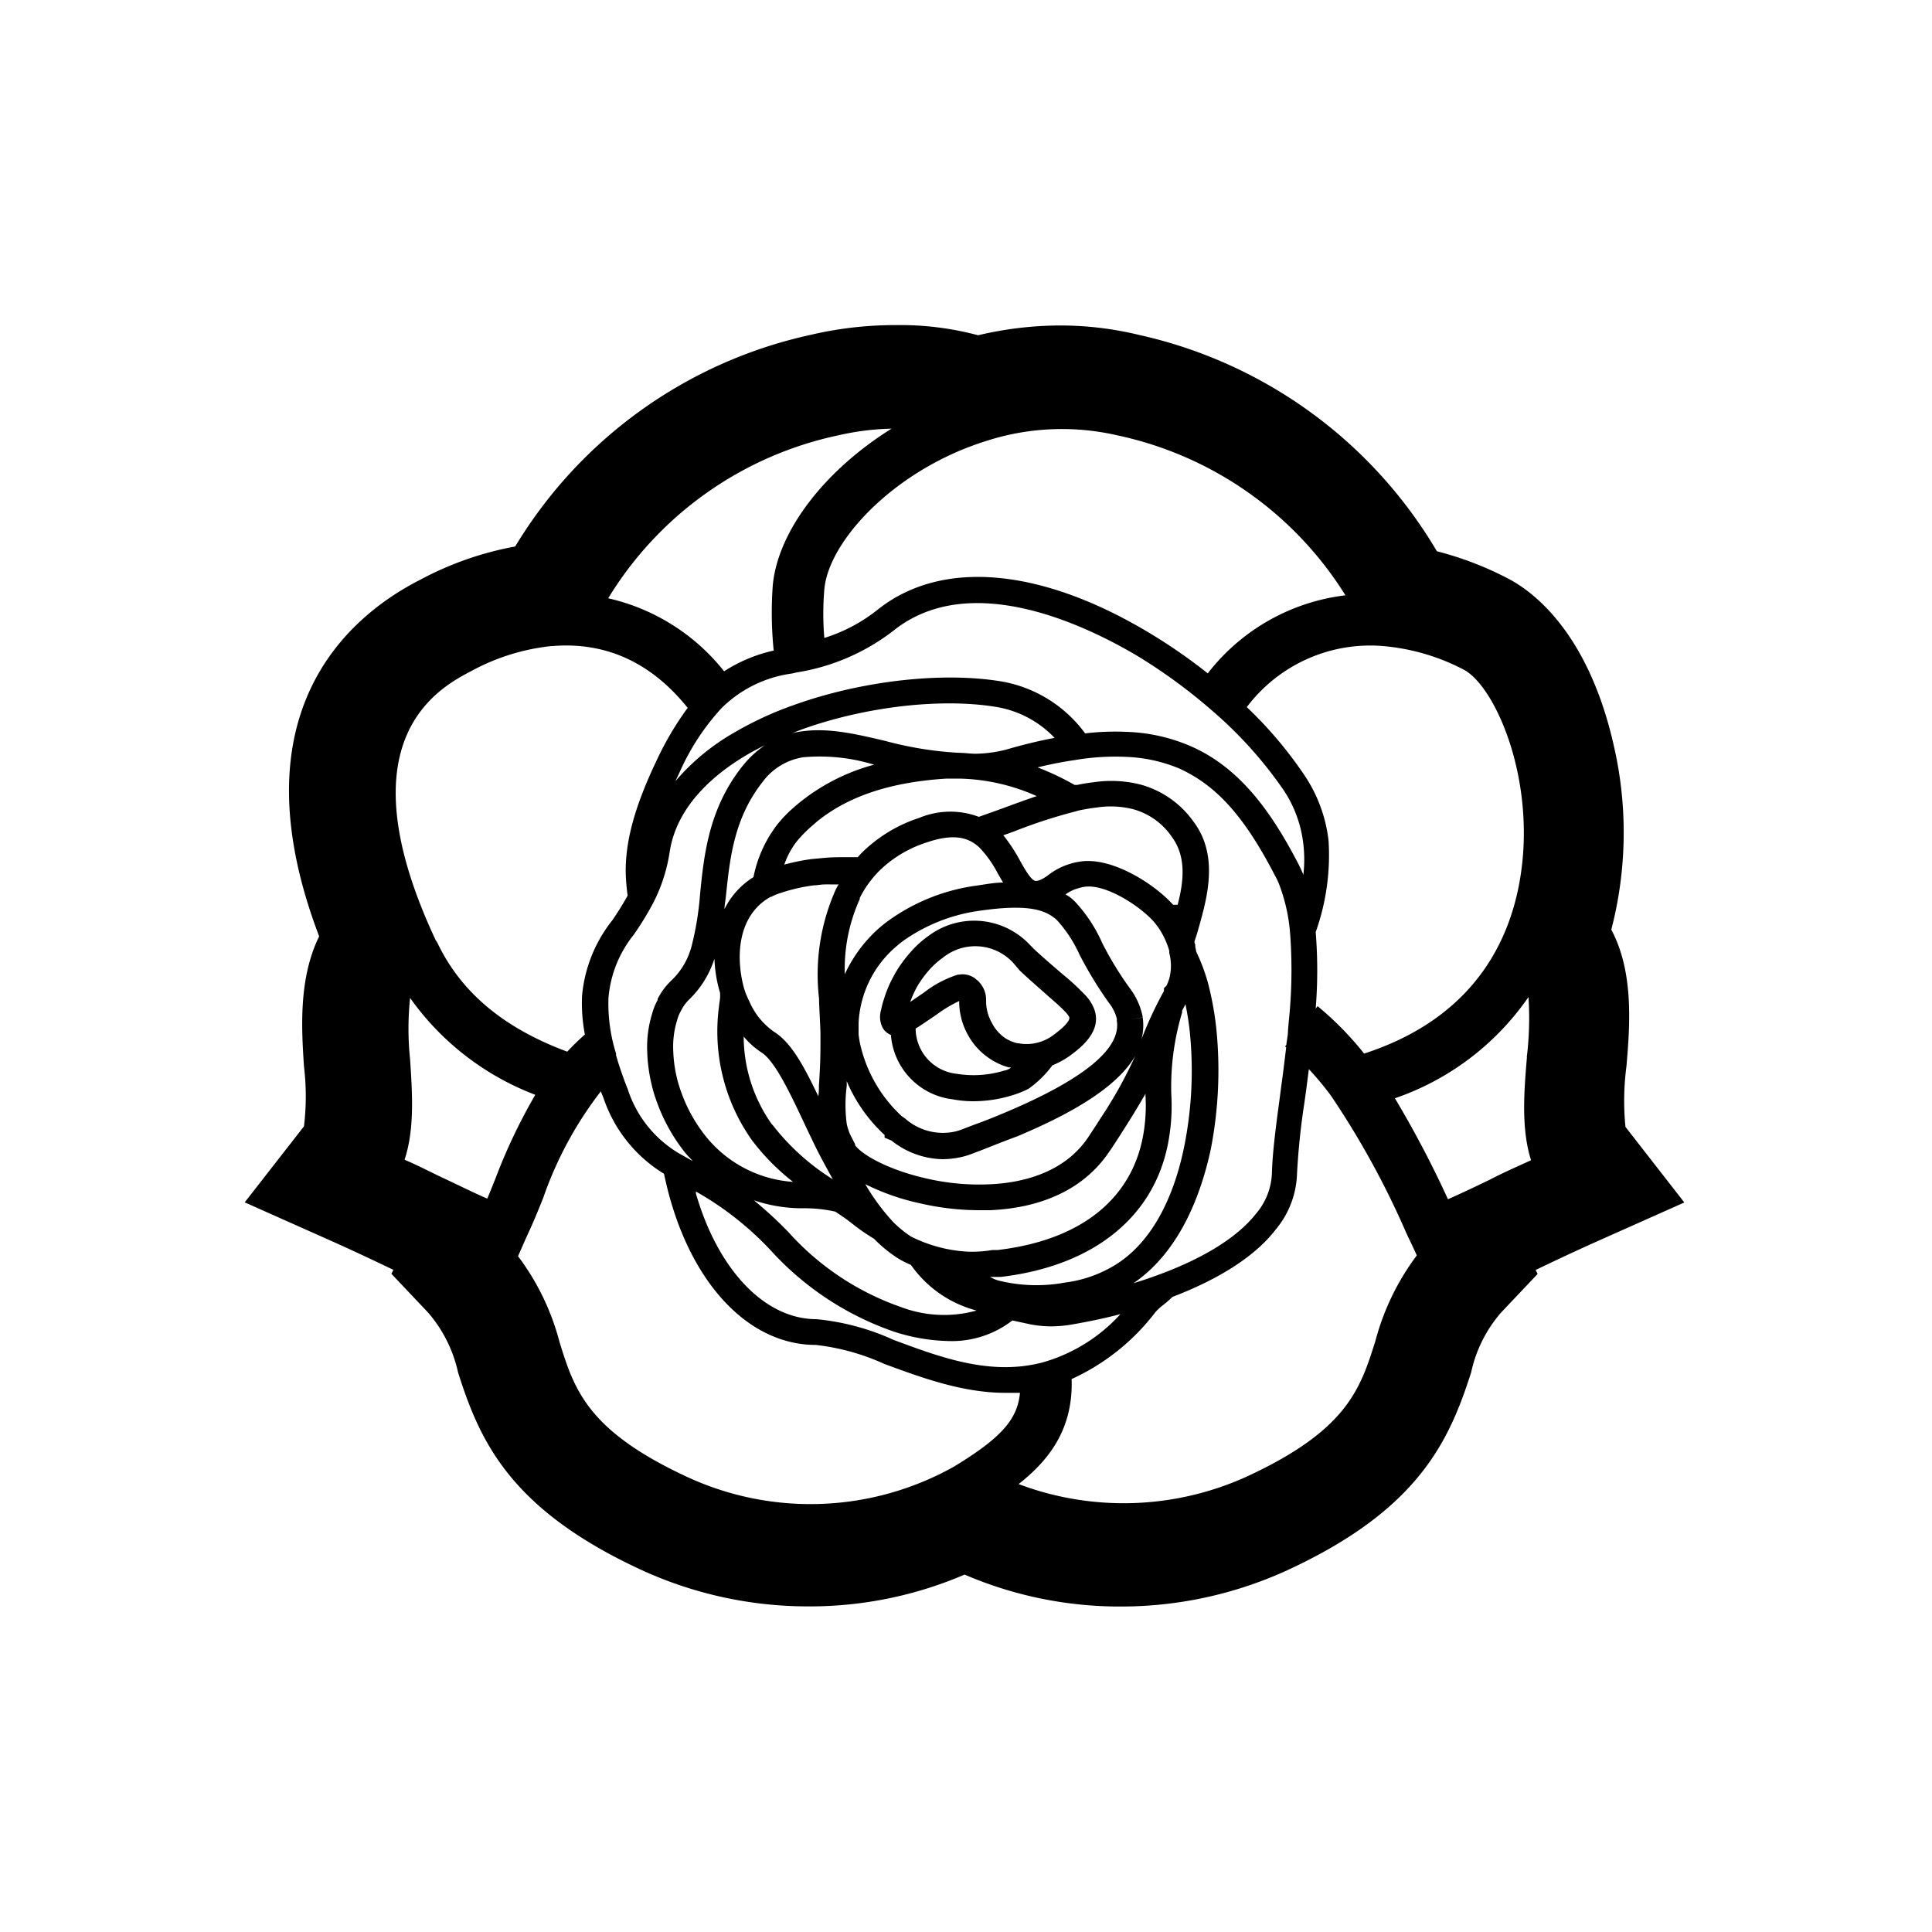 <svg id="expanded" xmlns="http://www.w3.org/2000/svg" viewBox="0 0 150 150"><title>Carnation-bold</title><path d="M72,72.73l-.18.13a8,8,0,0,0-1.07,1,10.89,10.89,0,0,0-1,1.3c-.14.22-.27.44-.39.67a9.19,9.19,0,0,0-.72,1.71,6.42,6.42,0,0,0-.23.86,1.84,1.84,0,0,0,.15,1.45,1.25,1.25,0,0,0,.61.5h0a5.45,5.45,0,0,0,4.79,5,8.67,8.67,0,0,0,1.63.15,10.32,10.32,0,0,0,3-.46c.23-.07.46-.15.65-.23a6.15,6.15,0,0,0,.62-.28,8.21,8.21,0,0,0,1.85-1.82,6.47,6.47,0,0,0,1.38-.76c.78-.58,2.62-1.94,1.8-3.76a3.35,3.35,0,0,0-.7-1,18.5,18.5,0,0,0-1.7-1.56c-.58-.5-1.25-1.07-2-1.75-.18-.16-.35-.34-.53-.52A5.92,5.92,0,0,0,72,72.73Zm6,10.38a8.15,8.15,0,0,1-3.72.26,3.56,3.56,0,0,1-3.19-3.52l.11-.06c.32-.2.69-.46,1.08-.72l.51-.35a10.19,10.19,0,0,1,1.68-1,5.35,5.35,0,0,0,.69,2.65,5.2,5.2,0,0,0,1.71,1.84,5,5,0,0,0,1.45.66l.17,0h0C78.39,83,78.22,83.05,78.05,83.11Zm1.16-7.77c.74.7,1.43,1.29,2,1.8s1.16,1,1.51,1.38h0a2.15,2.15,0,0,1,.34.43c.14.33-.67,1-1.16,1.36a3.47,3.47,0,0,1-2.84.68L79,81a3,3,0,0,1-1-.43A3.22,3.22,0,0,1,77,79.4a3.45,3.45,0,0,1-.44-1.73,2,2,0,0,0-.73-1.6,1.62,1.62,0,0,0-1.38-.4l-.08,0a8.43,8.43,0,0,0-2.62,1.38l-.51.35-.57.39a8.13,8.13,0,0,1,.47-1.07,6,6,0,0,1,.33-.54,8.14,8.14,0,0,1,.79-1,6.38,6.38,0,0,1,.84-.75l.1-.07a4,4,0,0,1,5.46.39Z"/><path d="M19,93.35l7,3.12c1.71.77,3.21,1.48,4.54,2.12l-.15.31,2.84,3a10.55,10.55,0,0,1,2.33,4.64c1.71,5.42,4.09,10.67,14.28,15.37a31,31,0,0,0,12.93,2.81,30.46,30.46,0,0,0,12.12-2.47A30.46,30.46,0,0,0,87,124.73a31,31,0,0,0,12.93-2.81c10.19-4.7,12.57-10,14.29-15.37a10.44,10.44,0,0,1,2.32-4.64l2.84-3-.15-.31c1.33-.64,2.83-1.35,4.54-2.12l7-3.12-4.57-5.87a20.61,20.61,0,0,1,.08-4.73c.25-3,.61-7.24-1.18-10.58A30,30,0,0,0,125.32,58c-2-9-6.4-12.12-8.21-13.07a25.72,25.72,0,0,0-5.55-2.13A35.87,35.87,0,0,0,88.42,26a26,26,0,0,0-6.1-.73,27.81,27.81,0,0,0-6.38.76,23.34,23.34,0,0,0-6.31-.79h0a28.77,28.77,0,0,0-6.7.76A35.66,35.66,0,0,0,40,42.43,25.13,25.13,0,0,0,32.65,45C26.73,48,18.29,55.66,24.78,72.7,23.15,76,23.42,80,23.6,82.79a19.38,19.38,0,0,1,0,4.66Zm99.55-11.27c-.22,2.64-.46,5.54.32,8-1.18.54-2.23,1-3.2,1.51-1.22.59-2.28,1.09-3.25,1.52a80.81,80.81,0,0,0-4.12-7.84,20.81,20.81,0,0,0,10.37-7.86A25.16,25.16,0,0,1,118.54,82.08ZM38.47,91.49c-.22.56-.43,1.08-.64,1.57-1-.43-2-.93-3.23-1.51-1-.46-2-1-3.19-1.51.79-2.37.6-5.2.43-7.78a22.76,22.76,0,0,1,0-4.78A21.09,21.09,0,0,0,41.56,85,43.56,43.56,0,0,0,38.47,91.49ZM56,55a9.57,9.57,0,0,1,5.5-2.71l.34-.08a16.52,16.52,0,0,0,7.56-3.27c6.07-4.83,15.26-.18,18.93,2A42.06,42.06,0,0,1,94,55.08a32.21,32.21,0,0,1,5.65,6.25,9.44,9.44,0,0,1,1.54,4.2,10.17,10.17,0,0,1,0,2.4,1,1,0,0,0-.06-.16c-.09-.22-.2-.45-.31-.67-1.85-3.55-4.3-7.42-8.43-9.19a13.61,13.61,0,0,0-4.72-1.08,20,20,0,0,0-3.42.11,10.23,10.23,0,0,0-6.31-4c-4.6-.82-11-.11-16.31,1.8A26.71,26.71,0,0,0,57,56.88a17.19,17.19,0,0,0-4.56,3.77l.36-.77A18.27,18.27,0,0,1,56,55ZM99.86,81.31c-.12,1-.25,2.07-.39,3.07l-.13,1c-.3,2.22-.55,4.18-.59,5.73a5.14,5.14,0,0,1-1.24,3.13c-1.46,1.85-4.15,3.51-7.8,4.82q-.83.3-1.71.57c3.65-2.49,5.27-7,6-10.38a32,32,0,0,0,.42-9.52,24.67,24.67,0,0,0-.59-3.25,14.18,14.18,0,0,0-.58-1.74c-.11-.28-.23-.55-.37-.84l-.08-.39,0-.16-.06-.19,0-.07c.13-.38.24-.72.46-1.54.75-2.65,1.2-5.43-.53-7.75a7.45,7.45,0,0,0-4.17-2.9,9.27,9.27,0,0,0-3.57-.17q-.63.07-1.29.21l-.21,0a21.32,21.32,0,0,0-2.87-1.36c1-.25,2-.44,2.9-.57a18.75,18.75,0,0,1,4.13-.24,11.85,11.85,0,0,1,4,.91C94.45,61,96.61,63.37,99,68c.1.18.19.37.27.55a13.63,13.63,0,0,1,.9,4,38.4,38.4,0,0,1-.12,6.85L100,80c0,.38-.09.75-.13,1.13l-.1.12ZM80.94,105.78c-4.07,1.07-8-.43-11.56-1.75a18.67,18.67,0,0,0-6-1.61c-4,0-7.64-3.83-9.35-9.76,0,0,0-.1,0-.15a24.3,24.3,0,0,1,5.82,4.58,23.1,23.1,0,0,0,9.59,6.31,14.62,14.62,0,0,0,4.27.72,7.66,7.66,0,0,0,4.89-1.6l1.39.3a8.92,8.92,0,0,0,1.63.16,9.93,9.93,0,0,0,1.68-.16c1.27-.22,2.5-.48,3.69-.79A12.92,12.92,0,0,1,80.94,105.78ZM59.83,69.63h0l.05,0a4,4,0,0,1,.73-.3,13.42,13.42,0,0,1,2.56-.59h0c.26,0,.51-.06.78-.07s.77,0,1.16,0a1.74,1.74,0,0,0-.11.18l-.11.21a16.16,16.16,0,0,0-1.3,8.46c0,.44.08,1.7.11,2.64,0,.44,0,.8,0,1,0,1.25-.06,2.25-.12,3.13,0,.29,0,.56-.05.82-1.12-2.35-2.1-4.17-3.43-5a5.54,5.54,0,0,1-1.92-2.36c-.09-.16-.15-.33-.22-.48s-.14-.38-.2-.56C57.06,74.1,57.36,71,59.83,69.63Zm16.23-3.81a8.68,8.68,0,0,1,1.41,2l.41.7c-.61,0-1.27.12-2,.23a15.18,15.18,0,0,0-6.76,2.63c-.26.18-.49.36-.72.55a10.81,10.81,0,0,0-2.81,3.71,13.13,13.13,0,0,1,1.16-5.83l0-.09a8.21,8.21,0,0,1,1.53-2.12A9.3,9.3,0,0,1,72,65.39C74.35,64.59,75.4,65.2,76.06,65.82Zm14.72,8,0,.16a4.06,4.06,0,0,1,.12,1.31,4.22,4.22,0,0,1-.1.62,3.71,3.71,0,0,1-.24.63l-.19.18v.17a.09.09,0,0,0,0,.05,29.6,29.6,0,0,0-1.75,3.76A4.23,4.23,0,0,0,88.72,79l-1,.15,1-.16a1.8,1.8,0,0,0-.06-.31,5.46,5.46,0,0,0-.93-1.94,25.77,25.77,0,0,1-2.16-3.54A11.56,11.56,0,0,0,83.46,70a4.34,4.34,0,0,0-.44-.38l-.29-.18a3.08,3.08,0,0,1,1-.48,3.48,3.48,0,0,1,.41-.1c1.78-.32,4.83,1.79,5.68,3l.12.16A6.38,6.38,0,0,1,90.78,73.81ZM88.94,85.12a13.17,13.17,0,0,1-.14,2.76C88,93,84,96.28,77.46,97.05l-.4,0a9.69,9.69,0,0,1-1.92.13A11.16,11.16,0,0,1,70.72,96a8.85,8.85,0,0,1-1.37-1.12,16.61,16.61,0,0,1-2.17-2.94,18.23,18.23,0,0,0,4.36,1.51,20.35,20.35,0,0,0,4.49.51l.83,0c4.2-.18,7.41-1.76,9.28-4.57l.15-.21c.29-.45.57-.87.82-1.27.8-1.24,1.38-2.22,1.83-3C88.94,84.91,88.93,85,88.94,85.12Zm-20.26,3v.21l.53.22a6.55,6.55,0,0,0,4,1.45,6.8,6.8,0,0,0,.89-.07,5.94,5.94,0,0,0,1.39-.36l.94-.36c.81-.32,1.69-.67,2.59-1,3.37-1.43,7.53-3.49,9.12-6.23a33.61,33.61,0,0,1-2.7,4.85c-.24.39-.51.8-.8,1.23l-.14.22c-1.9,2.84-5.24,3.57-7.71,3.67a18,18,0,0,1-4.8-.44c-2.93-.65-5-1.8-5.6-2.59l0-.08h0L66,88.07a4.14,4.14,0,0,1-.26-.82,11.09,11.09,0,0,1,0-2.92c0-.12,0-.26,0-.39A12.06,12.06,0,0,0,68.68,88.12ZM81.84,71.25a1.8,1.8,0,0,1,.23.2,10.12,10.12,0,0,1,1.73,2.64,30.22,30.22,0,0,0,2.31,3.79,3.19,3.19,0,0,1,.6,1.22l0,.16c.34,2.14-2.53,4.51-8.54,7.06-.87.37-1.74.72-2.53,1l-.94.36a3.71,3.71,0,0,1-.94.24,4.42,4.42,0,0,1-3.49-1.08L70,86.65a10.88,10.88,0,0,1-3.2-5.51,7,7,0,0,1-.14-.84l0-.88a8.34,8.34,0,0,1,3-6c.17-.15.34-.28.56-.44a13.43,13.43,0,0,1,5.92-2.28C79.83,70.17,81.07,70.67,81.84,71.25ZM59.13,81.72c1,.65,2.08,2.88,3.2,5.25.23.5.47,1,.72,1.51.16.35.34.71.53,1.08.33.64.7,1.31,1.08,2A17.85,17.85,0,0,1,60,87.36a.6.6,0,0,0-.08-.08,11.8,11.8,0,0,1-2.18-6.8A6.33,6.33,0,0,0,59.13,81.72Zm5.72,12.35c.39.26.77.51,1.08.75l.27.21a14.75,14.75,0,0,0,1.65,1.14l.1.1a10.84,10.84,0,0,0,1.65,1.35,6.82,6.82,0,0,0,1.11.58l.11.14a9,9,0,0,0,5,3.41,9.44,9.44,0,0,1-5.84-.26,21,21,0,0,1-8.73-5.79,31,31,0,0,0-2.72-2.51,11.73,11.73,0,0,0,3.8.62A10.91,10.91,0,0,1,64.85,94.07Zm21.67,4.18a9.84,9.84,0,0,1-3.85,1.33,12.18,12.18,0,0,1-5.15-.16,2.66,2.66,0,0,1-.65-.28l.45,0,.38,0c7.37-.87,12.13-4.83,13.07-10.84A15.1,15.1,0,0,0,90.94,85a20,20,0,0,1,.84-6.39l0-.15.26-.49c.13.64.24,1.29.32,2a29.83,29.83,0,0,1-.39,8.9C91.36,92,89.89,96.21,86.52,98.25Zm4.91-28h-.35c-1.43-1.61-4.83-3.8-7.32-3.34a4.2,4.2,0,0,0-.65.15,5.13,5.13,0,0,0-1.68.85c-.67.51-1,.5-1.05.48-.33-.06-.8-.88-1.17-1.54a13.27,13.27,0,0,0-1.31-2l.84-.3A39.57,39.57,0,0,1,83.5,63a4.05,4.05,0,0,1,.47-.12c.39-.07.76-.14,1.15-.18a7.08,7.08,0,0,1,2.83.12A5.35,5.35,0,0,1,91,65C92,66.38,92,68.11,91.43,70.25ZM78,62.7c-.72.27-1.4.5-2,.72a6.28,6.28,0,0,0-4.63.08,11.3,11.3,0,0,0-4.46,2.71c-.11.11-.21.22-.31.34h-.76c-.68,0-1.32,0-2,.07l-.85.08h0a16.32,16.32,0,0,0-2.1.43,6.28,6.28,0,0,1,1-1.84,10.19,10.19,0,0,1,1.18-1.19l.33-.29c2.45-2,5.76-3.09,10.09-3.36.34,0,.67,0,1,0a15.46,15.46,0,0,1,6,1.36C79.66,62.09,78.82,62.4,78,62.7Zm-2.27-4.18c-.42,0-.83-.07-1.25-.07h0a27.64,27.64,0,0,1-5.73-.92c-2.37-.56-4.61-1.09-6.8-.7a3.56,3.56,0,0,0-.47.1l.78-.3c5-1.8,11-2.47,15.28-1.71a8.07,8.07,0,0,1,4.34,2.37c-1.19.22-2.46.53-3.84.93A10.22,10.22,0,0,1,75.77,58.52Zm-13.44.28a14.38,14.38,0,0,1,5.57.57,15.64,15.64,0,0,0-6.13,3.23l-.34.3h0A10.15,10.15,0,0,0,60.36,64,9.81,9.81,0,0,0,58.5,68.1a6.06,6.06,0,0,0-2.25,2.48c0-.31.07-.63.11-1,.31-3,.64-6.08,2.87-8.9a1.47,1.47,0,0,0,.1-.13A4.83,4.83,0,0,1,62.33,58.8ZM55.47,74.43a10.43,10.43,0,0,0,.44,2.67h0a.59.59,0,0,0,0,.13l0,.12c0,.27-.07.54-.08.74a14.61,14.61,0,0,0,2.56,10.45l.07.09a17.4,17.4,0,0,0,3.11,3.13,9.51,9.51,0,0,1-6.76-3.52,11.87,11.87,0,0,1-1.61-2.66c-.16-.37-.31-.76-.44-1.16a10.34,10.34,0,0,1-.49-2.85,6.84,6.84,0,0,1,.29-2.32,3,3,0,0,1,.31-.77l.13-.24h0a3.29,3.29,0,0,1,.57-.7A7.63,7.63,0,0,0,55.47,74.43Zm-6.28-1.84a23.2,23.2,0,0,0,1.5-2.44A12.8,12.8,0,0,0,51.22,69,13,13,0,0,0,52,66.1c.57-3.62,3.58-6.08,6-7.5.44-.26.9-.5,1.39-.74a7.61,7.61,0,0,0-1.66,1.52l-.07.08c-2.61,3.28-3,6.83-3.31,10a23.17,23.17,0,0,1-.64,3.94,5.64,5.64,0,0,1-1.57,2.71,5.13,5.13,0,0,0-1.08,1.45l0,.08a4.86,4.86,0,0,0-.44,1.1,8.75,8.75,0,0,0-.37,2.93,12.76,12.76,0,0,0,.58,3.4c.16.48.33.94.52,1.37a13.83,13.83,0,0,0,1.89,3.11c.18.21.37.4.55.6l-.39-.22-.32-.18a9,9,0,0,1-4.35-5.21c-.23-.56-.46-1.2-.75-2.1l-.15-.51,0-.13a13,13,0,0,1-.59-4.3A9,9,0,0,1,49.19,72.59ZM40.8,96.21l.22-.48c.39-.84.77-1.76,1.16-2.74a29,29,0,0,1,4.47-8.26c.07.19.14.36.21.53a11,11,0,0,0,4.69,5.87c.15.68.32,1.41.52,2.09,2,6.91,6.32,11.2,11.27,11.2a17.6,17.6,0,0,1,5.33,1.48c2.73,1,6,2.24,9.39,2.24.37,0,.75,0,1.13,0-.19,2.11-1.55,3.55-5.11,5.72a22.79,22.79,0,0,1-20.64.85c-7.83-3.61-8.85-6.81-10-10.52a19.1,19.1,0,0,0-3.22-6.66Zm38.3,19c2.41-1.89,4.23-4.33,4.1-8.14a17.09,17.09,0,0,0,6.51-5.2,4.11,4.11,0,0,1,.64-.58c.23-.19.46-.38.68-.6,3.67-1.4,6.45-3.19,8-5.21a7.09,7.09,0,0,0,1.67-4.34,54.74,54.74,0,0,1,.57-5.5l.14-1,.21-1.63a22.43,22.43,0,0,1,1.73,2.08,65.91,65.91,0,0,1,5.83,10.63l.22.47c.21.43.41.86.6,1.28a19.28,19.28,0,0,0-3.22,6.66c-1.17,3.71-2.18,6.91-10,10.52A23.12,23.12,0,0,1,79.1,115.23Zm39.07-48.07c-.58,5.14-3.21,11.72-12.26,14.66a24.72,24.72,0,0,0-3.61-3.68l-.15.18a36.83,36.83,0,0,0,0-5.93,17.81,17.81,0,0,0,1-7.08,11.39,11.39,0,0,0-1.86-5.08A31.7,31.7,0,0,0,96.8,54.9a12,12,0,0,1,10.58-4.74A16.58,16.58,0,0,1,113.66,52C116,53.26,119,59.92,118.17,67.16ZM93.77,52.28a42.35,42.35,0,0,0-4.4-3.06c-8.51-5.15-16.24-5.84-21.21-1.9A12.67,12.67,0,0,1,64,49.53a22.5,22.5,0,0,1,0-3.76c.32-3.76,5.43-9.28,12.5-11.51a19.12,19.12,0,0,1,10.25-.46,27.66,27.66,0,0,1,17.71,12.42A15.9,15.9,0,0,0,93.77,52.28ZM60,45.42a29.09,29.09,0,0,0,.07,5.09,11.75,11.75,0,0,0-3.85,1.61,16,16,0,0,0-9-5.67A27.62,27.62,0,0,1,65.08,33.8a20.47,20.47,0,0,1,4.14-.52C64.11,36.47,60.42,41.14,60,45.42ZM42.81,50.16h.09c4.15-.34,7.68,1.29,10.49,4.8A23.92,23.92,0,0,0,51,59c-1.71,3.58-2.45,6.28-2.42,8.76a16.05,16.05,0,0,0,.15,1.77,22.35,22.35,0,0,1-1.19,1.92,11,11,0,0,0-2.35,5.87,13,13,0,0,0,.22,3c-.49.43-.94.87-1.37,1.33-4.93-1.83-8.25-4.6-10.09-8.47L33.83,73c-7.33-15.62.28-19.6,2.78-20.91A16.63,16.63,0,0,1,42.81,50.16Z"/></svg>